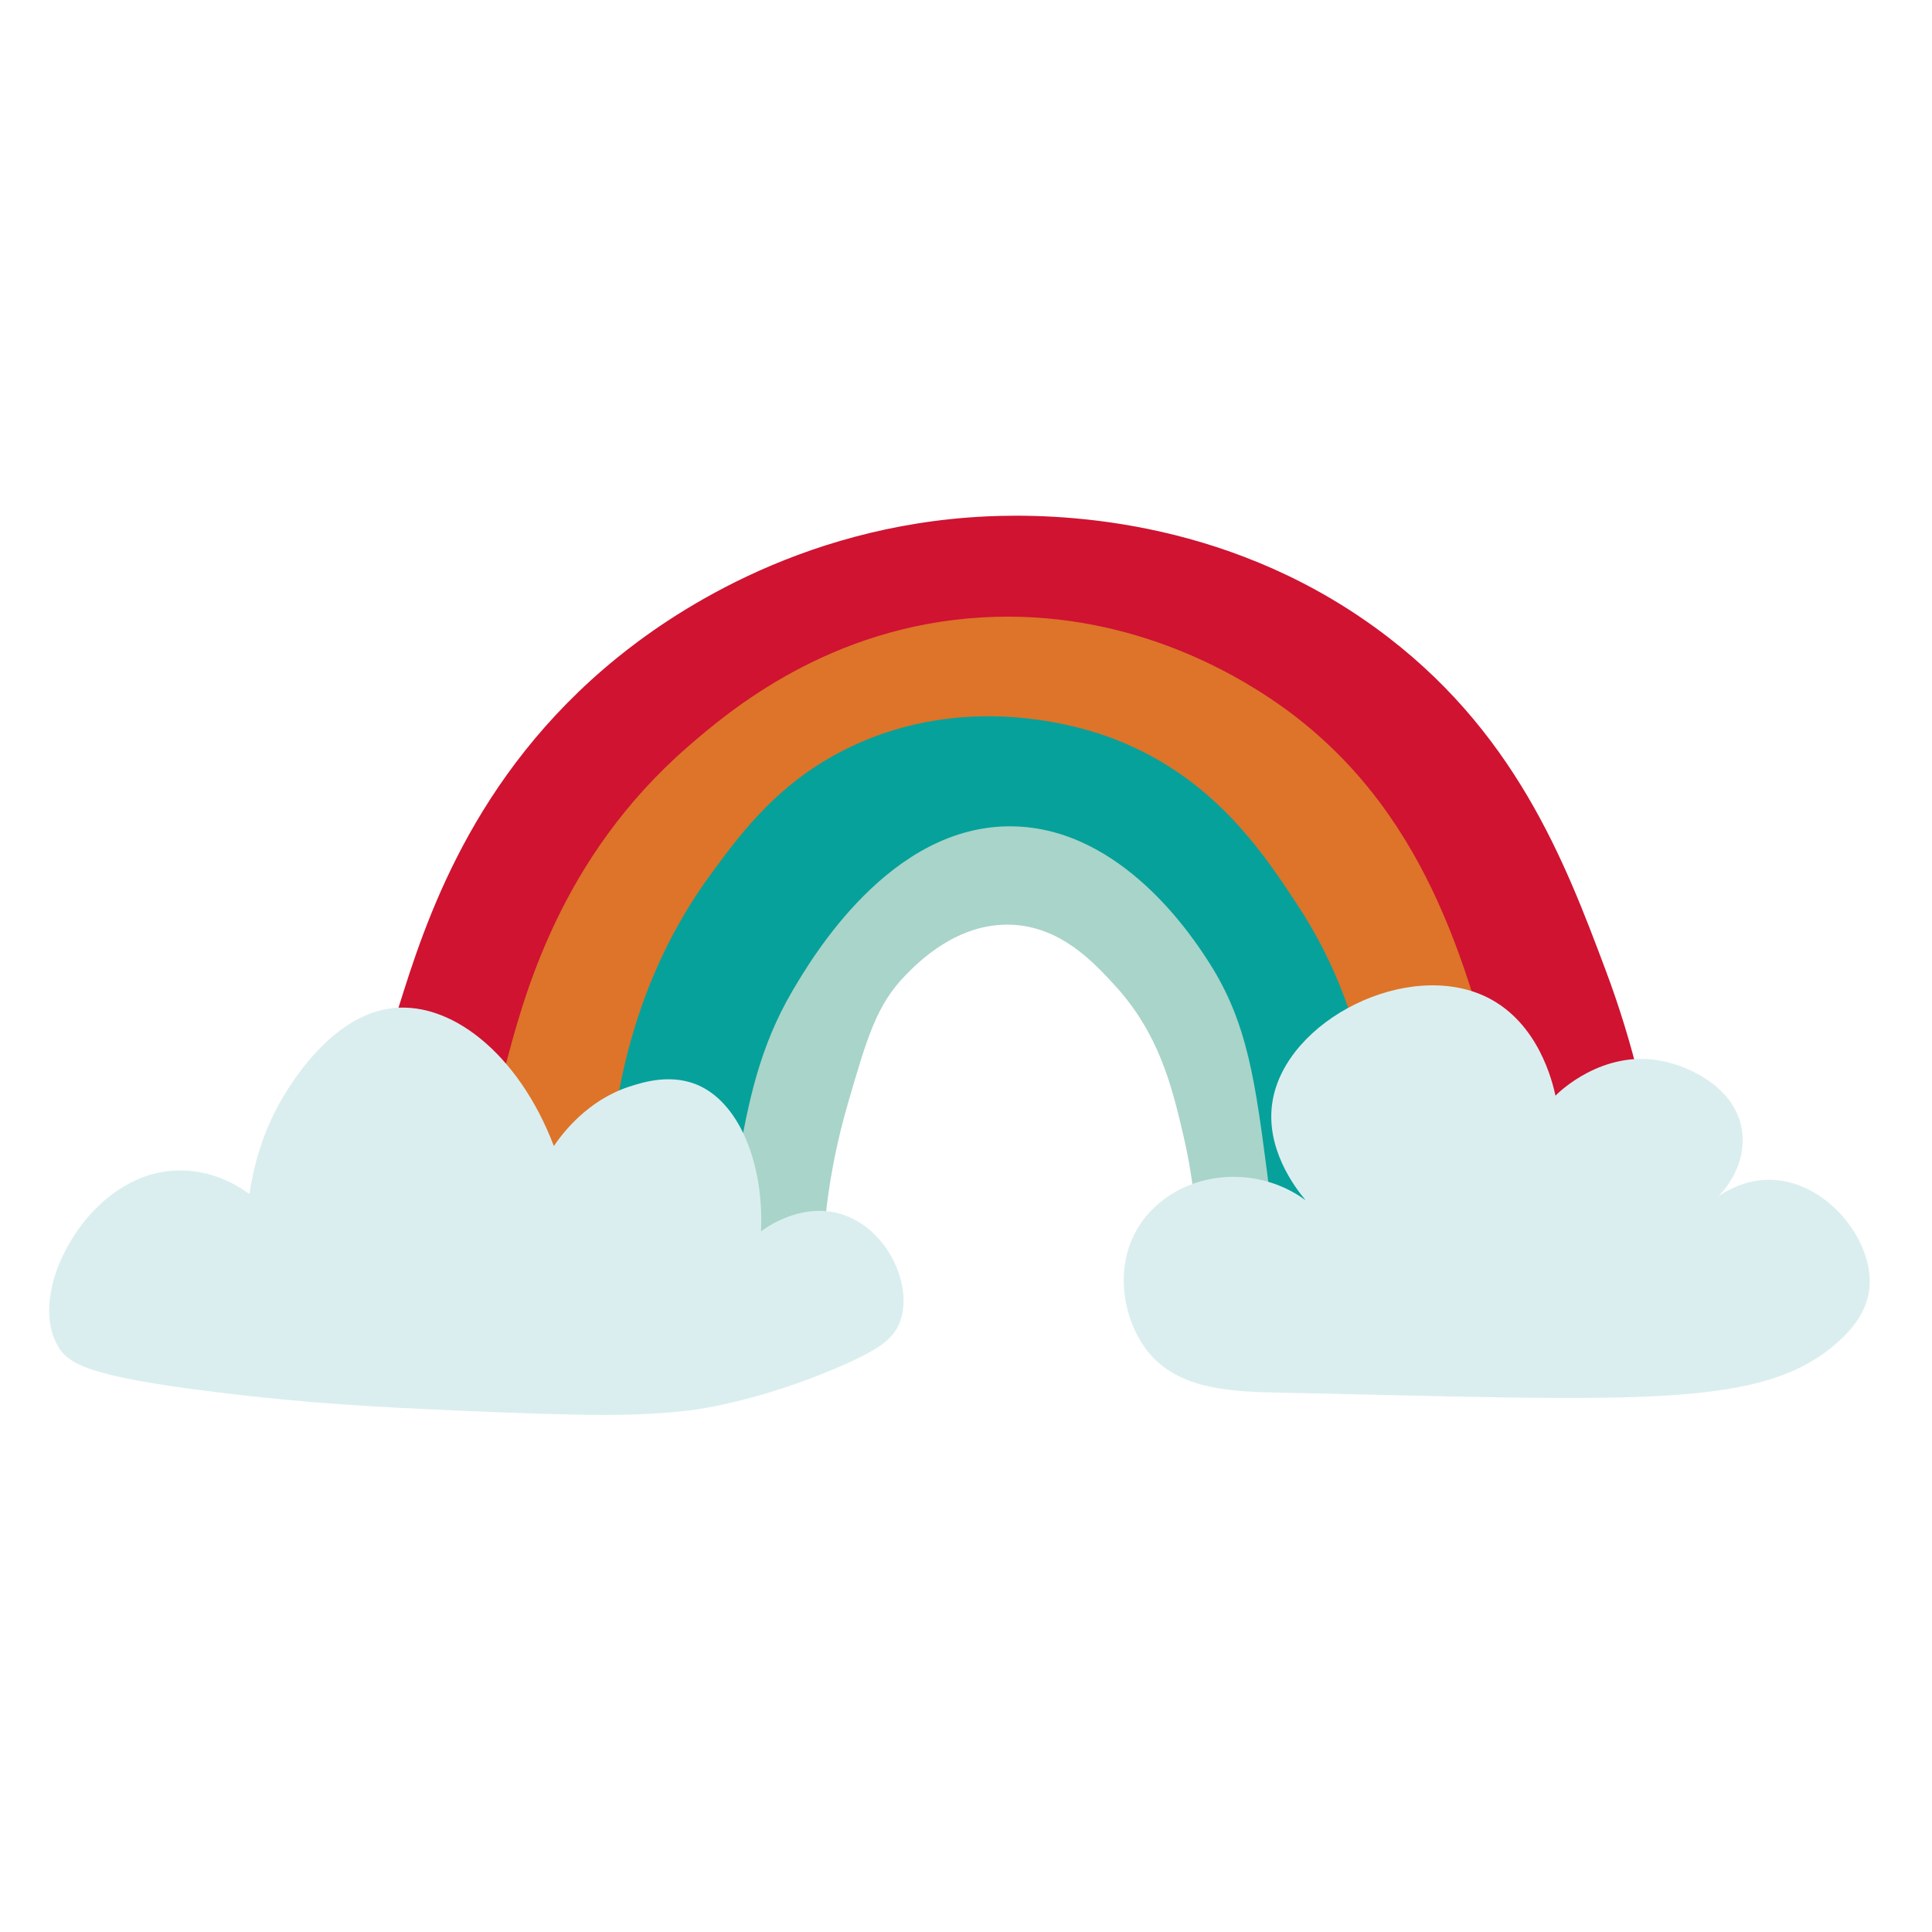 <?xml version="1.0" encoding="utf-8"?>
<!-- Generator: Adobe Illustrator 27.1.1, SVG Export Plug-In . SVG Version: 6.00 Build 0)  -->
<svg version="1.1" id="Layer_1" xmlns="http://www.w3.org/2000/svg" xmlns:xlink="http://www.w3.org/1999/xlink" x="0px" y="0px"
	 viewBox="0 0 1417.3 1417.3" style="enable-background:new 0 0 1417.3 1417.3;" xml:space="preserve">
<style type="text/css">
	.st0{fill:#A9D4C9;}
	.st1{fill:#07A19B;}
	.st2{fill:#DD7429;}
	.st3{fill:#CF1331;}
	.st4{fill:#DBEEEF;}
	.st5{fill:#DAEEEF;}
</style>
<g>
	<path class="st0" d="M519.3,983.6h88.6c-2.5-17.7-4.6-41.4-3.7-69.3c0.3-10.4,2.2-51.1,17.9-105.1c14-48.1,21-72.2,42.3-93.9
		c9.2-9.4,38.1-38.8,78.2-36.9c35.8,1.7,59.5,27.4,74.9,44.1c32.6,35.4,42.1,74,50.5,109.9c7.7,33,15.6,85.4,7.3,151.1h115.4
		c5.4-31.7,9.8-79.9-0.6-136.7c-5.6-30.8-26-134.2-117.3-213.4c-32.1-27.8-109.2-94.8-185.7-73.8c-37.9,10.4-62.7,38.7-96.1,77
		c-35.8,41-53.5,78.7-66.8,107.5c-26.7,58.1-48,105.4-37.5,163.7C493.1,941.9,508.1,967.7,519.3,983.6"/>
	<path class="st1" d="M533.3,983.6c-2.1-32.9-2.1-79.3,8.2-133.5c7.7-41,15.1-81.1,39.9-123.3c14.1-23.9,71.7-121.9,161.2-120.6
		c81,1.1,133.3,82.7,144.3,99.8c28.6,44.5,34,88.4,42.9,156.2c6.6,50.3,6.6,92.5,5.3,121.4h134.4c-3.3-31.9-9.5-77.2-22-130.8
		c-33.8-145.4-59.4-255.4-143.8-318.8c-102.8-77.3-277.8-73.4-399.1,13.5c-131.3,94-183.2,273.4-120.9,436
		C433.7,983.6,483.5,983.6,533.3,983.6"/>
	<path class="st2" d="M356.2,983.6h91.9c-2.7-22-5.5-55.2-3.4-95.3c2.6-50.3,7.8-153.5,77.4-247.9c22.8-31,52.1-70.7,107.9-95.3
		c89.8-39.7,175.1-7.8,188.1-2.7c71.8,28,107.8,82.2,132.7,119.9c32,48.1,43.6,90.9,55.3,133.5c11.9,43.1,24.8,107.4,23.8,188h135
		c0.9-35.6-0.7-85.8-12.1-144.4c-13.4-68.3-38.2-193.7-141.1-294.2C984,517.9,870.2,406.6,707.5,416.9
		c-194.3,12.2-298.4,187.3-326.4,234.3c-25.4,42.7-79.9,134.3-58.1,245.2C330.4,934.3,344.8,963.9,356.2,983.6"/>
	<path class="st3" d="M267.7,983.6c-5.3-53.3-7.3-142.5,24.9-245.2c18.9-60.2,53-169.1,160.4-256.1c34.6-28,130.2-97,271.1-103.5
		c48.8-2.2,172-0.2,284.9,81.7c102.2,74.1,139.1,171.9,168.7,250.7c42.1,111.9,46.7,211.2,44.7,272.5h-99
		c0.1-44-3.7-108.2-23.1-182.6c-24.2-92.5-54.3-208.3-161.4-283.9c-34.2-24.1-113-70.3-218.2-64.3c-112.1,6.4-185.4,68.2-215.9,94.7
		c-94.4,82-120.9,184.1-134.7,237.1c-21.6,83.2-18.9,154.5-13.8,198.9C326.7,983.6,297.2,983.6,267.7,983.6"/>
	<path class="st4" d="M1091.1,731.7c-57.8-28.7-147.8,16.4-157.6,76.3c-5.6,34.1,16.4,63.1,24.3,72.5c-34.1-25-81.9-22.2-110.7,5
		c-34.2,32.2-25.2,82.9-3.3,108.1c23,26.5,62.4,27.3,94.3,28c265.6,5.6,355.7,12.9,411.4-38.2c7.3-6.7,20-19.9,21.9-38.3
		c3.7-35.1-32.5-81-75.6-79.6c-24.2,0.8-41.5,16.2-47.8,22.6c20.9-13.9,32.6-35.9,30.1-57.4c-3.8-31.7-36.9-47.9-58.4-52.3
		c-44.1-9.1-76.9,23.5-78.6,25.4C1138.9,793.8,1128.8,750.5,1091.1,731.7"/>
	<path class="st5" d="M42.5,987.5c-19.1-33,6.9-89.7,43.8-114.2c6-3.9,19.7-12.8,39.6-14.4c19.6-1.6,39.7,4.2,57.1,17.1
		c2.4-16.8,8.8-46.7,27.6-76.1c6.8-10.6,34-53.1,73.7-59.8c45.1-7.7,96.1,32.5,122,100.6c6.9-10.1,25-33.6,55.2-43.5
		c9.9-3.2,32-10.5,53,0c28.4,14.2,45.9,56.9,43.8,106.1c4-3,27.7-20,55.3-13.6c37.1,8.7,57.6,54.4,46,81.5
		c-4.8,11.2-14.7,18.4-39.4,29.5c-64.2,28.6-115.1,34.1-115.1,34.1c-40.2,4.3-70.5,4.2-168.9,0c-57.7-2.5-109.4-5.1-176.5-13.4
		C64.7,1009.8,50.1,1000.6,42.5,987.5"/>
</g>
</svg>

